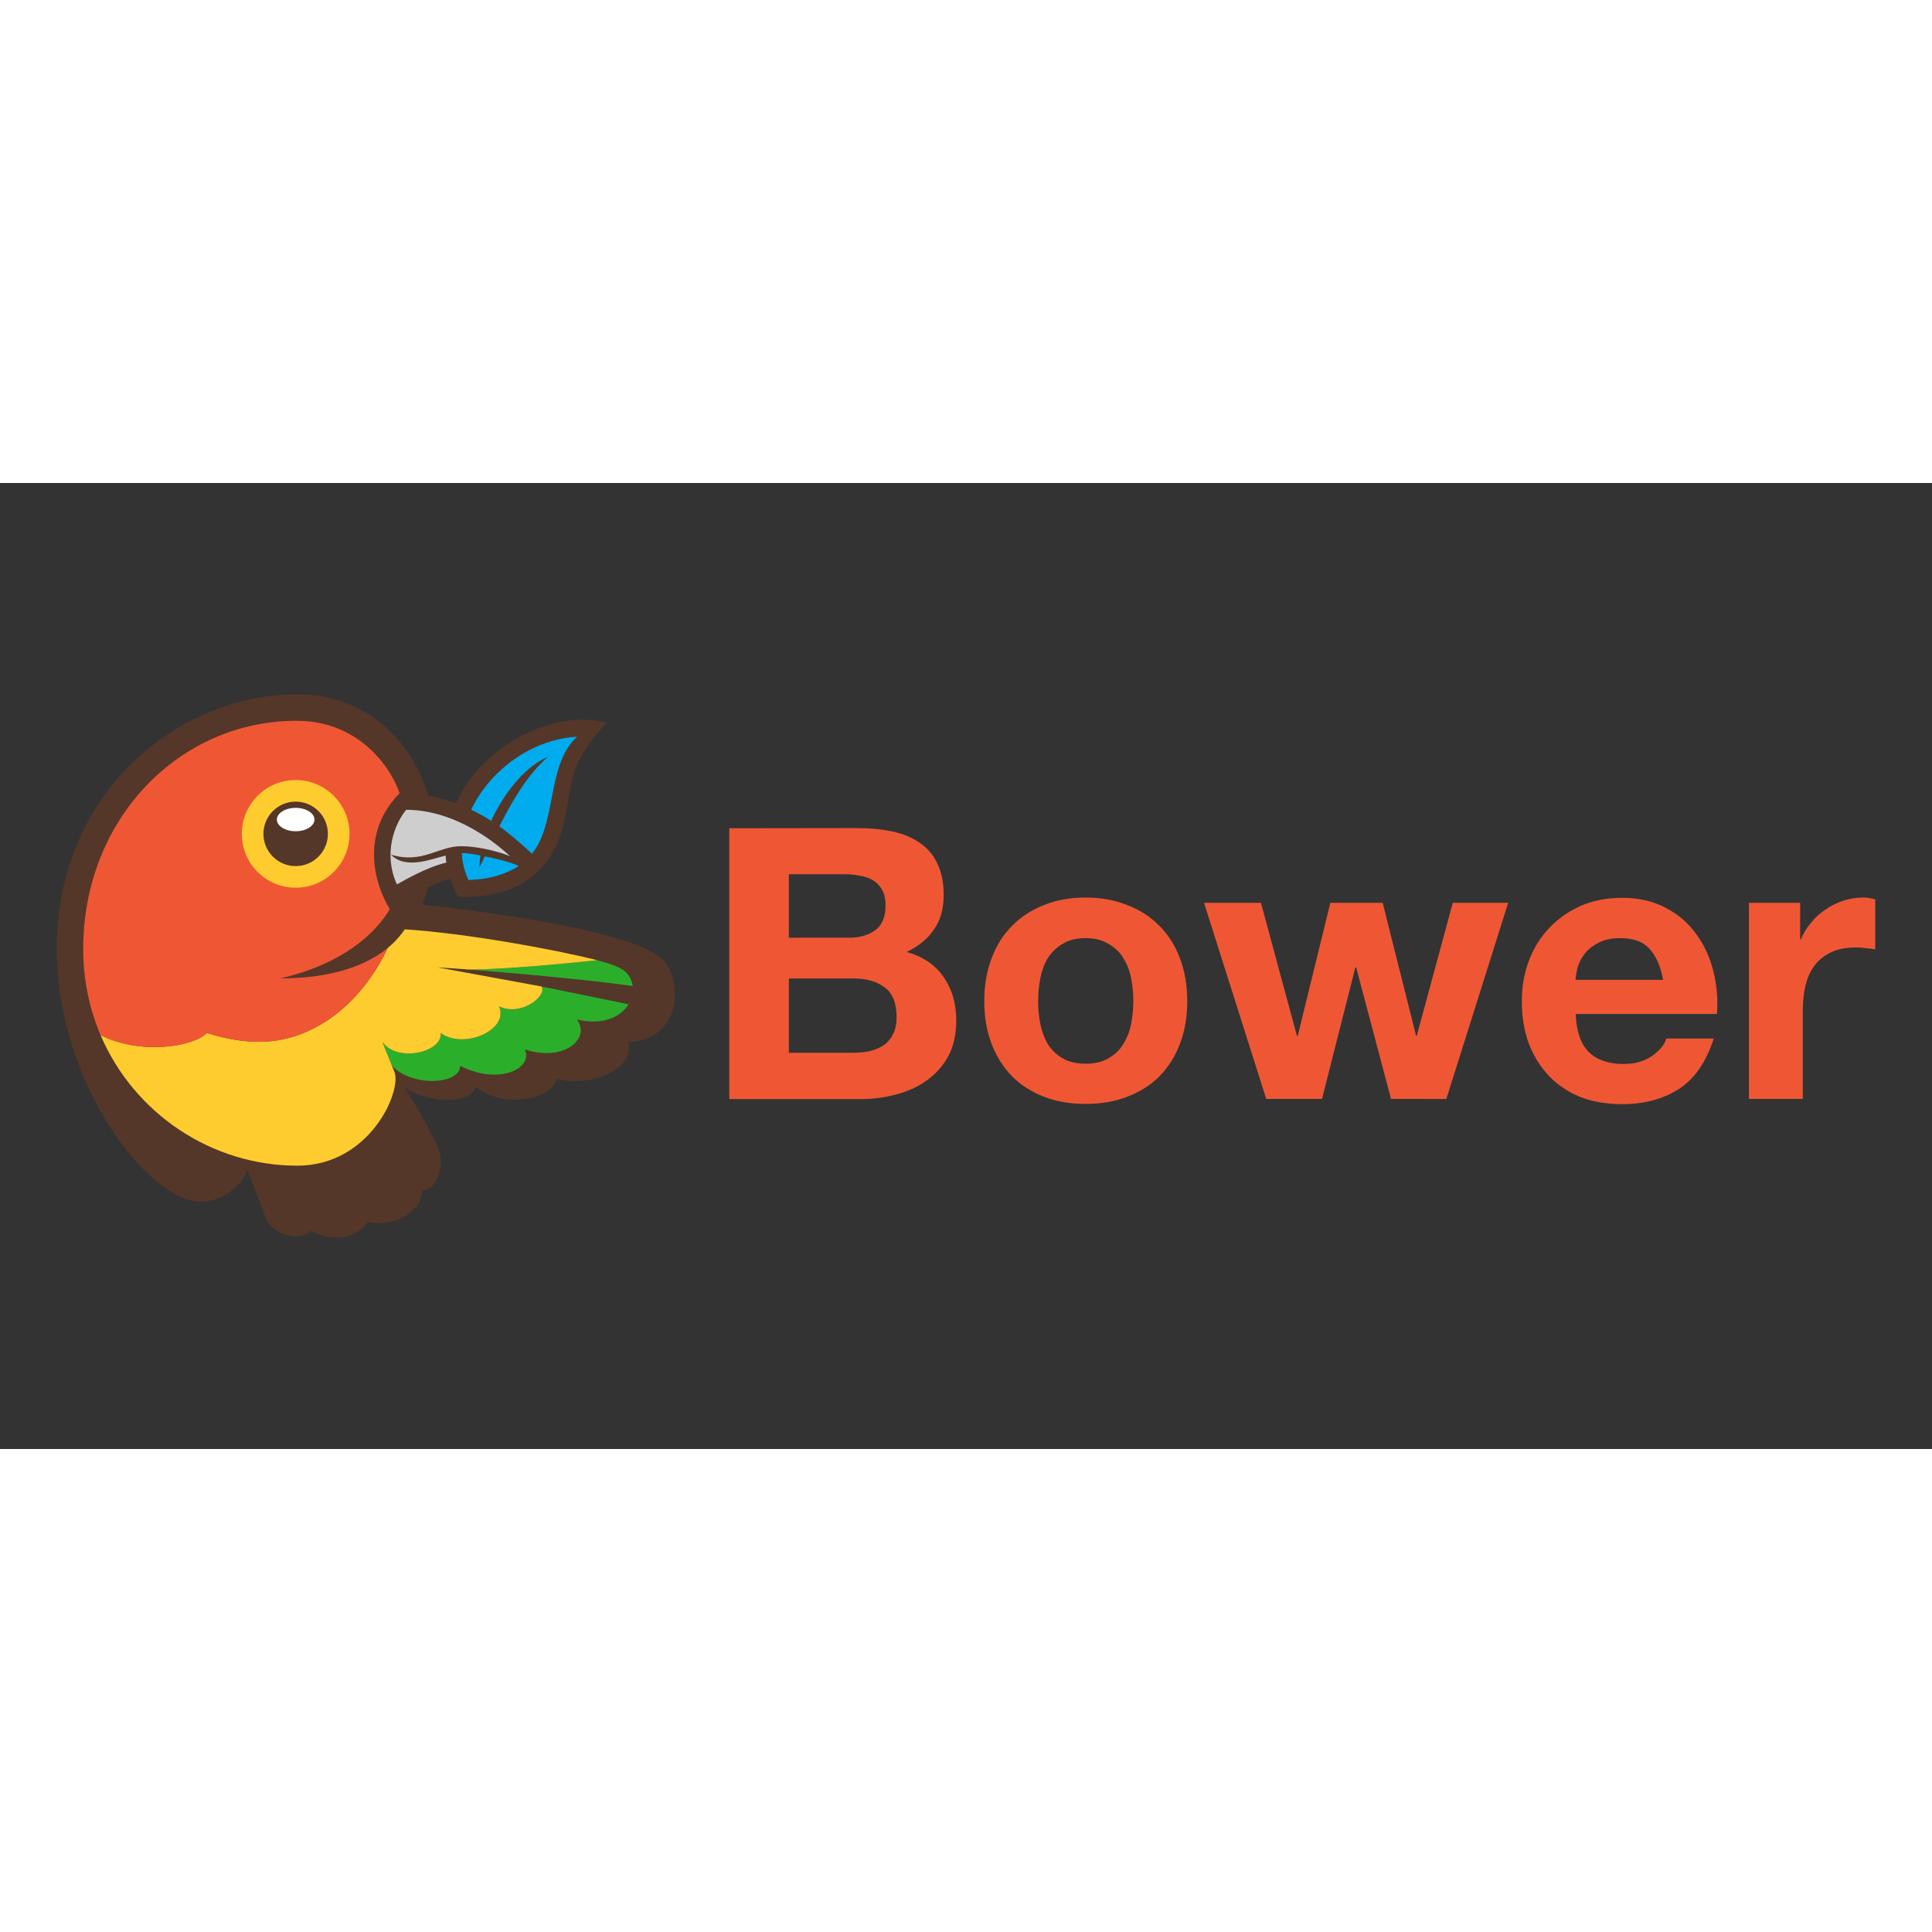 <svg xmlns="http://www.w3.org/2000/svg" viewBox="0 0 120 60" height="1em" width="1em">
  <rect x="0" y="0" width="120" height="60" fill="#333333" stroke="none"/>
  <g transform="matrix(.083 0 0 .083 3.525 13.127)">
    <path d="M453.7 198.606c-23.8-22.86-142.75-37.13-180.285-41.283 1.818-4.294 3.366-8.735 4.644-13.308 5.117-2.24 10.64-4.326 16.352-6.067.696 2.053 3.974 9.92 5.842 13.652 75.48 2.082 79.354-56.1 82.424-72.028 3.002-15.583 2.85-30.64 28.74-58.166-38.57-11.24-94.04 17.42-112.618 60.08-6.982-2.616-13.98-4.548-20.9-5.743C272.927 55.737 247.1 0 179.33 0 93.522 0 0 70.8 0 190.62c0 100.73 68.772 189.007 107.628 189.007 16.97 0 31.566-12.707 34.993-24.098l14.583 38.27c4.28 9.14 24.068 17.05 32.728 7.564 11.135 6.186 31.566 9.912 42.702-6.585 21.445 4.536 40.404-8.252 40.818-23.5 10.523-.562 15.685-15.337 13.387-27.104-1.694-8.663-19.8-39.748-26.847-50.478 13.972 11.365 49.363 14.582 53.66.007 22.527 17.682 57.633 8.4 60.417-5.98 27.372 7.112 58.767-8.508 53.612-27.426 43.973-3.04 38.345-49.827 26.007-61.683z" fill="#543729"/>
    <path d="M331.252 98.825c9.47-18.8 21.372-39.3 36.404-52.003-16.545 6.668-32.88 26.6-42.538 47.906a148.99 148.99 0 0 0-14.961-8.361c13.473-28.758 44.78-52.775 79.28-54.65-23.1 20.958-14.906 64.518-33.906 87.578-5.437-5.46-17.92-16-24.28-20.47zm-14.938 30.6c.01-.72.28-6.266.784-8.798-1.325-.312-9.56-1.923-13.855-1.822-.313 5.393 2.266 14.568 4.815 20.1 17.555-.368 30.235-5.625 37.698-10.458-6.354-2.962-17.196-5.595-25.44-7.17-.92 1.903-3.184 6.752-4.002 8.157z" fill="#00acee"/>
    <path d="M251.083 278.1c.004.025.015.06.018.084-2.225-4.788-4.588-10.604-7.4-18.206 10.988 15.994 45.426 7.745 43.62-6.587 16.856 12.683 51.553-2.113 43.665-19.897 16.885 7.868 36.157-7.963 31.835-14.86l65.034 13.302c-5.753 9.38-18.855 16.004-38.605 11.4 10.672 14.538-10.048 31.98-38.908 22.373 6.353 14.272-19.343 27.12-48.548 12.245.37 14.278-36.23 15.922-50.7.146zm57.105-72.167c33.4 2.565 88.663 7.547 122.87 12.334-2.16-11.132-8.064-14.312-26.633-19.3-19.97 2.13-70.638 7.107-96.236 6.966z" fill="#2baf2b"/>
    <path d="M287.3 253.38c16.856 12.683 51.553-2.113 43.665-19.897 16.885 7.868 36.157-7.963 31.835-14.86l-77.848-14.3c4.914.26 13.06.82 23.225 1.6 25.6.14 76.266-4.836 96.236-6.966-32.336-8.2-98.356-20.164-143.95-23.112-2.113 3.088-5.997 8.325-12.762 13.9-19.948 42.207-56.1 70.262-96.08 70.262-11.654 0-24.693-1.966-39.308-6.638-9.114 9.764-47.973 17.163-79.503 1.687 25 58.562 83 97.654 147.2 97.654 54.07 0 78.046-55.214 72.8-69.823-1.273-3.547-6.318-15.308-9.14-22.9 11 15.993 45.427 7.744 43.622-6.588z" fill="#ffcc2f"/>
    <path d="M254.543 142.258c4.774-2.597 21.272-12.597 36.993-16.355-.248-1.74-.435-3.497-.55-5.263-10.314 2.47-29.76 10.804-40.902-.68 23.5 7.094 35.247-6.32 52.526-6.32 10.296 0 24.988 2.876 36.57 7.423-9.315-8.605-39.86-34.575-77.68-34.665-8.444 10.237-17.57 32.412-6.954 55.862z" fill="#cecece"/>
    <path d="M112.323 253.36c14.615 4.672 27.654 6.638 39.308 6.638 40 0 76.132-28.056 96.08-70.262-14.754 12.316-40.396 22.854-80.44 22.854 35.67-8.088 66.375-25.863 81.995-51.845-10.98-17.476-22.9-56.138 7.27-86.702-4.64-14.904-27.22-54.248-77.206-54.248-87.236 0-159.533 72.997-159.533 170.825 0 23.158 4.675 44.877 13.025 64.426 31.53 15.477 70.388 8.078 79.502-1.686z" fill="#ef5734"/>
    <path d="M138.496 104.407c0 22.252 18.04 40.293 40.292 40.293s40.294-18.04 40.294-40.293-18.04-40.293-40.294-40.293-40.292 18.04-40.292 40.293z" fill="#ffcc2f"/>
    <path d="M154.664 104.407c0 13.322 10.802 24.123 24.123 24.123s24.124-10.8 24.124-24.123-10.8-24.124-24.124-24.124-24.123 10.8-24.123 24.124z" fill="#543729"/>
    <ellipse ry="8.74" rx="14.057" cy="93.703" cx="178.787" fill="#fff"/>
  </g>
  <path d="M48.997 28.245V24.3h3.463q.495 0 .942.094.47.07.825.283.353.212.565.6.212.377.212.966 0 1.06-.636 1.53-.636.47-1.626.47zm-3.7-6.8v16.822h8.152q1.13 0 2.2-.283 1.084-.283 1.908-.872.848-.6 1.343-1.508.495-.942.495-2.215 0-1.578-.777-2.686-.754-1.13-2.3-1.578 1.13-.542 1.696-1.4.6-.848.6-2.12 0-1.178-.4-1.98-.377-.8-1.084-1.272-.707-.495-1.696-.707-1-.212-2.2-.212zm3.7 13.947v-4.618h4.03q1.202 0 1.932.565.73.542.73 1.838 0 .66-.236 1.084-.212.424-.6.683-.377.236-.872.353-.495.094-1.037.094zM64.48 32.18q0-.73.14-1.437.14-.707.47-1.25.353-.542.92-.872.565-.353 1.414-.353.848 0 1.414.353.6.33.92.872.353.542.495 1.25.14.707.14 1.437 0 .73-.14 1.437-.14.683-.495 1.25-.33.542-.92.872-.565.33-1.414.33-.848 0-1.414-.33-.565-.33-.92-.872-.33-.565-.47-1.25-.14-.707-.14-1.437zm-3.345 0q0 1.46.448 2.64.448 1.178 1.272 2.026.825.825 1.98 1.272 1.154.448 2.592.448 1.437 0 2.592-.448 1.178-.448 2.003-1.272.825-.848 1.272-2.026.448-1.178.448-2.64 0-1.46-.448-2.64-.448-1.202-1.272-2.026-.825-.848-2.003-1.296-1.154-.47-2.592-.47-1.437 0-2.592.47-1.154.448-1.98 1.296-.825.825-1.272 2.026-.448 1.178-.448 2.64zm28.7 6.078l3.84-12.18h-3.44L88 34.323h-.047l-2.073-8.246h-3.25l-2.026 8.27h-.047l-2.238-8.27h-3.534l3.864 12.18h3.463l2.073-8.175h.047l2.167 8.175zM103.3 30.86h-5.442q.024-.353.14-.8.14-.448.448-.848.33-.4.848-.66.542-.283 1.343-.283 1.225 0 1.814.66.613.66.848 1.932zm-5.442 2.12h8.788q.094-1.414-.236-2.7-.33-1.296-1.084-2.3-.73-1.013-1.885-1.602-1.154-.613-2.7-.613-1.4 0-2.544.495-1.13.495-1.955 1.366-.825.848-1.272 2.026-.448 1.178-.448 2.544 0 1.414.424 2.592.448 1.178 1.25 2.026.8.848 1.955 1.32 1.154.448 2.592.448 2.073 0 3.534-.942 1.46-.942 2.167-3.133H103.5q-.165.565-.895 1.084-.73.495-1.743.495-1.414 0-2.167-.73-.754-.73-.825-2.356zm10.772-6.903v12.18h3.345v-5.5q0-.825.165-1.53.165-.707.542-1.225.4-.542 1.037-.848.636-.306 1.555-.306.306 0 .636.047.33.024.565.07v-3.1q-.4-.118-.73-.118-.636 0-1.225.188-.6.188-1.107.542-.518.33-.92.825-.4.47-.636 1.037h-.047v-2.262z" fill="#ef5734"/>
</svg>
